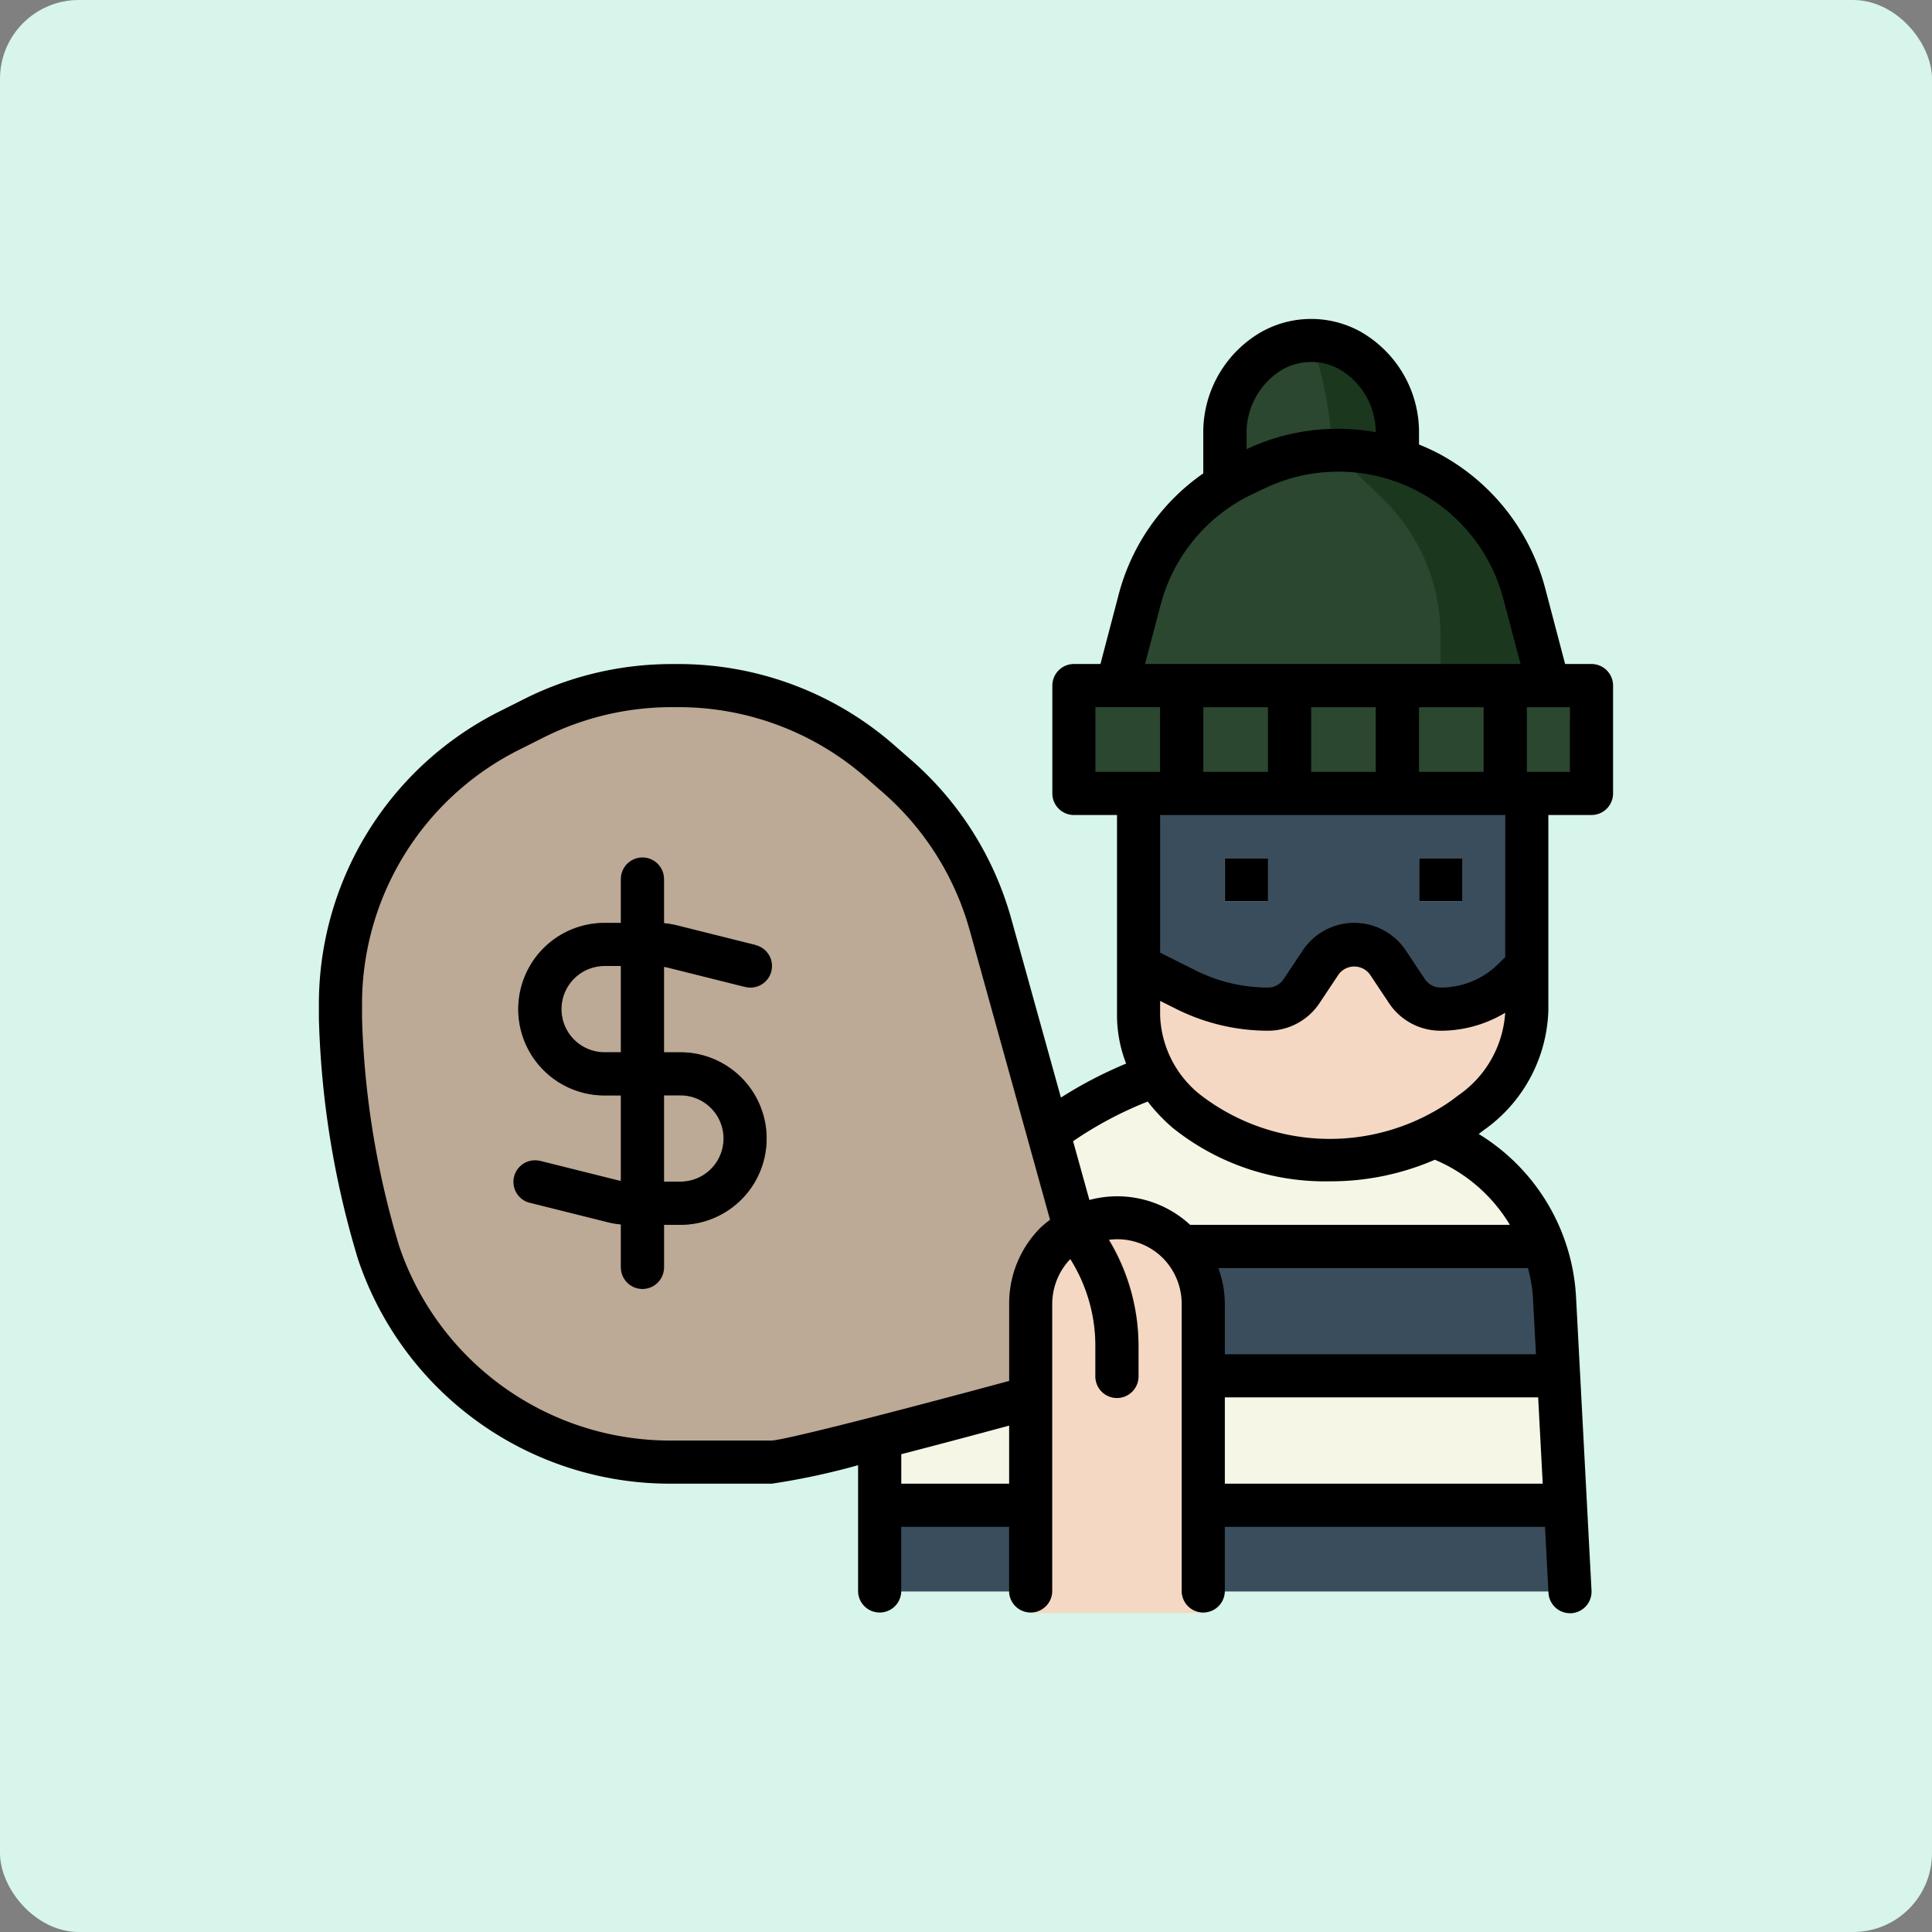 <svg id="Grupo_1112713" data-name="Grupo 1112713" xmlns="http://www.w3.org/2000/svg" width="122.486" height="122.486" viewBox="0 0 122.486 122.486">
  <rect x="0" y="0" width="122.486" height="122.486" fill="#808080" stroke="none"/>
  <rect id="Rectángulo_402033" data-name="Rectángulo 402033" width="122.486" height="122.486" rx="5" transform="translate(0)" fill="#d7f5ea"/>
  <g id="Grupo_1115369" data-name="Grupo 1115369" transform="translate(20.217 20.212)">
    <path id="Trazado_885332" data-name="Trazado 885332" d="M208.458,302.738,208,312.814h43.761l-.981-18.628a11.52,11.52,0,0,0-7.225-10.09l-17.778-4.1a25.7,25.7,0,0,0-3.018,1.231,12.627,12.627,0,0,0-5.514,5.388Z" transform="translate(-172.444 -232.125)" fill="#f6f6e7"/>
    <g id="Grupo_1115364" data-name="Grupo 1115364" transform="translate(35.556 58.808)">
      <path id="Trazado_885333" data-name="Trazado 885333" d="M262.513,347.245a11.489,11.489,0,0,0-.65-3.252H226.621l-4.469,8.205h40.622Z" transform="translate(-219.733 -343.993)" fill="#394d5d"/>
      <path id="Trazado_885334" data-name="Trazado 885334" d="M217.573,439.993h-9.324l-.249,5.47h43.761l-.289-5.47h-33.9Z" transform="translate(-208 -423.583)" fill="#394d5d"/>
    </g>
    <path id="Trazado_885335" data-name="Trazado 885335" d="M304,175.993v14.075a8.055,8.055,0,0,0,3.056,6.094,14.892,14.892,0,0,0,17.6.392l.41-.312a8.225,8.225,0,0,0,3.546-6.488V175.993" transform="translate(-252.034 -145.903)" fill="#f4d8c3"/>
    <path id="Trazado_885336" data-name="Trazado 885336" d="M304,180.3l3.024,1.512a11.592,11.592,0,0,0,5.182,1.223,2.556,2.556,0,0,0,2.126-1.138l1.217-1.827a2.556,2.556,0,0,1,4.253,0l1.217,1.827a2.556,2.556,0,0,0,2.127,1.138,6.6,6.6,0,0,0,4.669-1.934l.8-.8V167.993H304Z" transform="translate(-252.034 -139.27)" fill="#394d5d"/>
    <g id="Grupo_1115365" data-name="Grupo 1115365" transform="translate(57.436 34.193)">
      <path id="Trazado_885337" data-name="Trazado 885337" d="M336,199.993h2.735v2.735H336Z" transform="translate(-336 -199.993)" fill="#fff"/>
      <path id="Trazado_885338" data-name="Trazado 885338" d="M408,199.993h2.735v2.735H408Z" transform="translate(-395.692 -199.993)" fill="#fff"/>
    </g>
    <path id="Trazado_885339" data-name="Trazado 885339" d="M54.5,170.181,49.21,151.153a19.387,19.387,0,0,0-5.917-9.407l-1.094-.957a19.4,19.4,0,0,0-12.77-4.8H28.99a19.4,19.4,0,0,0-8.676,2.051l-1.592.795A19.4,19.4,0,0,0,8,156.189v.922a56.314,56.314,0,0,0,2.4,14.81,19.49,19.49,0,0,0,18.507,13.3h6.441c1.368,0,16.41-4.1,16.41-4.1l4.1-1.368Z" transform="translate(-6.632 -112.74)" fill="#bca996"/>
    <g id="Grupo_1115366" data-name="Grupo 1115366" transform="translate(12.64 35.56)">
      <path id="Trazado_885340" data-name="Trazado 885340" d="M112,207.993h2.735v24.615H112Z" transform="translate(-105.495 -207.993)" fill="#826346"/>
      <path id="Trazado_885341" data-name="Trazado 885341" d="M84.22,243.138H80.954a5.487,5.487,0,0,1-1.324-.163l-4.983-1.246.665-2.653,4.979,1.244a2.728,2.728,0,0,0,.663.082H84.22a2.735,2.735,0,1,0,0-5.47H79.414a5.47,5.47,0,0,1,0-10.94H82.68a5.485,5.485,0,0,1,1.324.163l4.983,1.246-.665,2.653-4.979-1.244a2.729,2.729,0,0,0-.663-.082H79.414a2.735,2.735,0,0,0,0,5.47H84.22a5.47,5.47,0,1,1,0,10.94Z" transform="translate(-73.944 -221.258)" fill="#826346"/>
    </g>
    <path id="Trazado_885342" data-name="Trazado 885342" d="M310.086,29.872l-1.538-5.845a11.971,11.971,0,0,0-8.034-8.472V13.929a6.017,6.017,0,0,0-3.024-5.311,5.089,5.089,0,0,0-4.893,0,6.017,6.017,0,0,0-3.024,5.311v3.2a12.184,12.184,0,0,0-5.4,7.277l-1.437,5.463H280v6.838h32.821V29.872Z" transform="translate(-232.137 -6.619)" fill="#2b472f"/>
    <g id="Grupo_1115367" data-name="Grupo 1115367" transform="translate(53.334 1.372)">
      <path id="Trazado_885343" data-name="Trazado 885343" d="M312,135.993h2.735v6.838H312Z" transform="translate(-312 -114.113)" fill="#1b381f"/>
      <path id="Trazado_885344" data-name="Trazado 885344" d="M352,135.993h2.735v6.838H352Z" transform="translate(-345.162 -114.113)" fill="#1b381f"/>
      <path id="Trazado_885345" data-name="Trazado 885345" d="M392,135.993h2.735v6.838H392Z" transform="translate(-378.325 -114.113)" fill="#1b381f"/>
      <path id="Trazado_885346" data-name="Trazado 885346" d="M432,135.993h2.735v6.838H432Z" transform="translate(-411.487 -114.113)" fill="#1b381f"/>
      <path id="Trazado_885347" data-name="Trazado 885347" d="M368,7.993a5.129,5.129,0,0,1,2.447.626,6.017,6.017,0,0,1,3.024,5.311V16.2h-4.1a25.254,25.254,0,0,0-1.3-7.995Z" transform="translate(-358.427 -7.993)" fill="#1b381f"/>
      <path id="Trazado_885348" data-name="Trazado 885348" d="M376,48.656a12.186,12.186,0,0,1,12.137,9.08l1.538,5.845h-6.838V60.392a12.054,12.054,0,0,0-3.654-8.644Z" transform="translate(-365.06 -41.701)" fill="#1b381f"/>
    </g>
    <path id="Trazado_885349" data-name="Trazado 885349" d="M274.94,358.333V338.718a5.47,5.47,0,1,0-10.94,0v19.614" transform="translate(-218.872 -276.277)" fill="#f4d8c3"/>
    <g id="Grupo_1115368" data-name="Grupo 1115368" transform="translate(46.888 57.143)">
      <path id="Trazado_885350" data-name="Trazado 885350" d="M274.3,341.865l.6.9Z" transform="translate(-274.296 -340.563)" fill="#bca996"/>
      <path id="Trazado_885351" data-name="Trazado 885351" d="M288.456,334.257l.455.682Z" transform="translate(-286.035 -334.256)" fill="#bca996"/>
      <path id="Trazado_885352" data-name="Trazado 885352" d="M277.172,334.933l-.455-.684a5.415,5.415,0,0,0-2.421,1.3l.6.9a10.337,10.337,0,0,1,1.742,5.756v1.914a1.368,1.368,0,1,0,2.735,0v-1.914a13.079,13.079,0,0,0-2.2-7.273Z" transform="translate(-274.296 -334.249)" fill="#bca996"/>
    </g>
    <path id="Trazado_885353" data-name="Trazado 885353" d="M87.332,205.5l-4.987-1.246a5.375,5.375,0,0,0-.821-.137v-2.761a1.368,1.368,0,1,0-2.735,0V204.1H77.754a5.47,5.47,0,0,0,0,10.94h1.035v5.409a.9.9,0,0,1-.159-.021l-4.979-1.244a1.368,1.368,0,0,0-.684,2.648l.019,0,4.983,1.246a5.375,5.375,0,0,0,.821.137v2.761a1.368,1.368,0,0,0,2.735,0v-2.735h1.035a5.47,5.47,0,1,0,0-10.94H81.524v-5.409a.9.9,0,0,1,.159.021l4.979,1.244a1.367,1.367,0,1,0,.683-2.648l-.019,0Zm-4.767,9.532a2.735,2.735,0,0,1,0,5.47H81.524v-5.47ZM77.76,212.3a2.735,2.735,0,1,1,0-5.47h1.03v5.47Z" transform="translate(-59.644 -165.8)"/>
    <path id="Trazado_885354" data-name="Trazado 885354" d="M80.684,21.885H79.009L77.74,17.06A13.615,13.615,0,0,0,71.1,8.6a13.365,13.365,0,0,0-1.354-.63V7.31A7.337,7.337,0,0,0,66.01.8a6.467,6.467,0,0,0-6.2,0A7.337,7.337,0,0,0,56.069,7.31V9.8a13.515,13.515,0,0,0-5.355,7.644L49.55,21.885H47.863A1.368,1.368,0,0,0,46.5,23.253V30.09a1.368,1.368,0,0,0,1.368,1.368H50.6V44.165a8.507,8.507,0,0,0,.578,3.054,26.661,26.661,0,0,0-4.134,2.154L43.9,38.053a20.709,20.709,0,0,0-6.334-10.07l-1.094-.957a20.759,20.759,0,0,0-13.675-5.138h-.439a20.863,20.863,0,0,0-9.287,2.188l-1.592.8A20.767,20.767,0,0,0,0,43.448v.922A57.759,57.759,0,0,0,2.479,59.614a20.856,20.856,0,0,0,19.8,14.237h6.436a44.538,44.538,0,0,0,5.47-1.172v8.01a1.368,1.368,0,0,0,2.735,0v-4.1h6.838v4.1a1.368,1.368,0,0,0,2.735,0V62.442a4.123,4.123,0,0,1,1.145-2.831,10.333,10.333,0,0,1,1.59,5.488v1.915a1.368,1.368,0,1,0,2.735,0V65.1a13.047,13.047,0,0,0-1.883-6.709A4.086,4.086,0,0,1,53.5,59.541a4.13,4.13,0,0,1,1.2,2.9V80.689a1.368,1.368,0,0,0,2.735,0v-4.1h20.3l.219,4.175a1.368,1.368,0,0,0,1.361,1.3h.074a1.368,1.368,0,0,0,1.294-1.437v0L79.7,61.988a12.923,12.923,0,0,0-6.17-10.308l.331-.25a9.633,9.633,0,0,0,4.085-7.577V31.458h2.735a1.368,1.368,0,0,0,1.368-1.368V23.253a1.368,1.368,0,0,0-1.368-1.368Zm-10.94,6.838v-4.1h4.1v4.1Zm-9.573-4.1v4.1h-4.1v-4.1Zm2.735,0h4.1v4.1h-4.1ZM61.117,3.2a3.7,3.7,0,0,1,3.588,0,4.65,4.65,0,0,1,2.3,3.986,13.58,13.58,0,0,0-8.191,1.079V7.309A4.674,4.674,0,0,1,61.117,3.2ZM53.365,18.137a10.8,10.8,0,0,1,5.82-7.02l.8-.38a10.818,10.818,0,0,1,15.106,7.018l1.094,4.13H52.376ZM49.231,24.62h4.1v4.1h-4.1ZM36.923,73.851V71.983c2.393-.619,4.871-1.281,6.838-1.813v3.681Zm8.84-16.243a6.791,6.791,0,0,0-2,4.834v4.893c-6.777,1.839-14.106,3.725-15.043,3.781H22.277a18.123,18.123,0,0,1-17.2-12.367A55.457,55.457,0,0,1,2.735,44.37v-.922A18.028,18.028,0,0,1,12.7,27.32l1.592-.8a18.113,18.113,0,0,1,8.07-1.9H22.8a18.033,18.033,0,0,1,11.874,4.461l1.094.957a18,18,0,0,1,5.5,8.752l5.087,18.333a6.6,6.6,0,0,0-.591.484Zm31.208,4.525.19,3.513H57.436v-3.2a6.823,6.823,0,0,0-.41-2.266H76.654a10.035,10.035,0,0,1,.323,1.957ZM57.436,73.851v-5.47H77.3l.289,5.47ZM75.5,57.441H55.236a6.809,6.809,0,0,0-6.386-1.577l-1.034-3.725a23.944,23.944,0,0,1,4.73-2.514A11.175,11.175,0,0,0,54.14,51.3a15.413,15.413,0,0,0,9.943,3.382,16.591,16.591,0,0,0,6.667-1.368,10.129,10.129,0,0,1,4.756,4.127Zm-3.289-8.191-.41.312a13.447,13.447,0,0,1-15.889-.342,6.712,6.712,0,0,1-2.579-5.054v-.922l1.045.522a13.021,13.021,0,0,0,5.793,1.368,3.919,3.919,0,0,0,3.264-1.746l1.217-1.827a1.231,1.231,0,0,1,1.977,0l1.217,1.827a3.918,3.918,0,0,0,3.264,1.746,7.914,7.914,0,0,0,4.1-1.139,6.882,6.882,0,0,1-3,5.255Zm3-8.785-.4.4a5.2,5.2,0,0,1-3.7,1.533,1.188,1.188,0,0,1-.989-.529l-1.217-1.827a3.923,3.923,0,0,0-6.529,0L61.16,41.869a1.188,1.188,0,0,1-.989.529,10.274,10.274,0,0,1-4.57-1.079l-2.267-1.134V31.458h21.88Zm4.1-11.742H76.581v-4.1h2.735Z"/>
    <path id="Trazado_885355" data-name="Trazado 885355" d="M336.032,199.993h2.735v2.735h-2.735Z" transform="translate(-278.59 -165.8)"/>
    <path id="Trazado_885356" data-name="Trazado 885356" d="M408.032,199.993h2.735v2.735h-2.735Z" transform="translate(-338.283 -165.8)"/>
  </g>
</svg>

